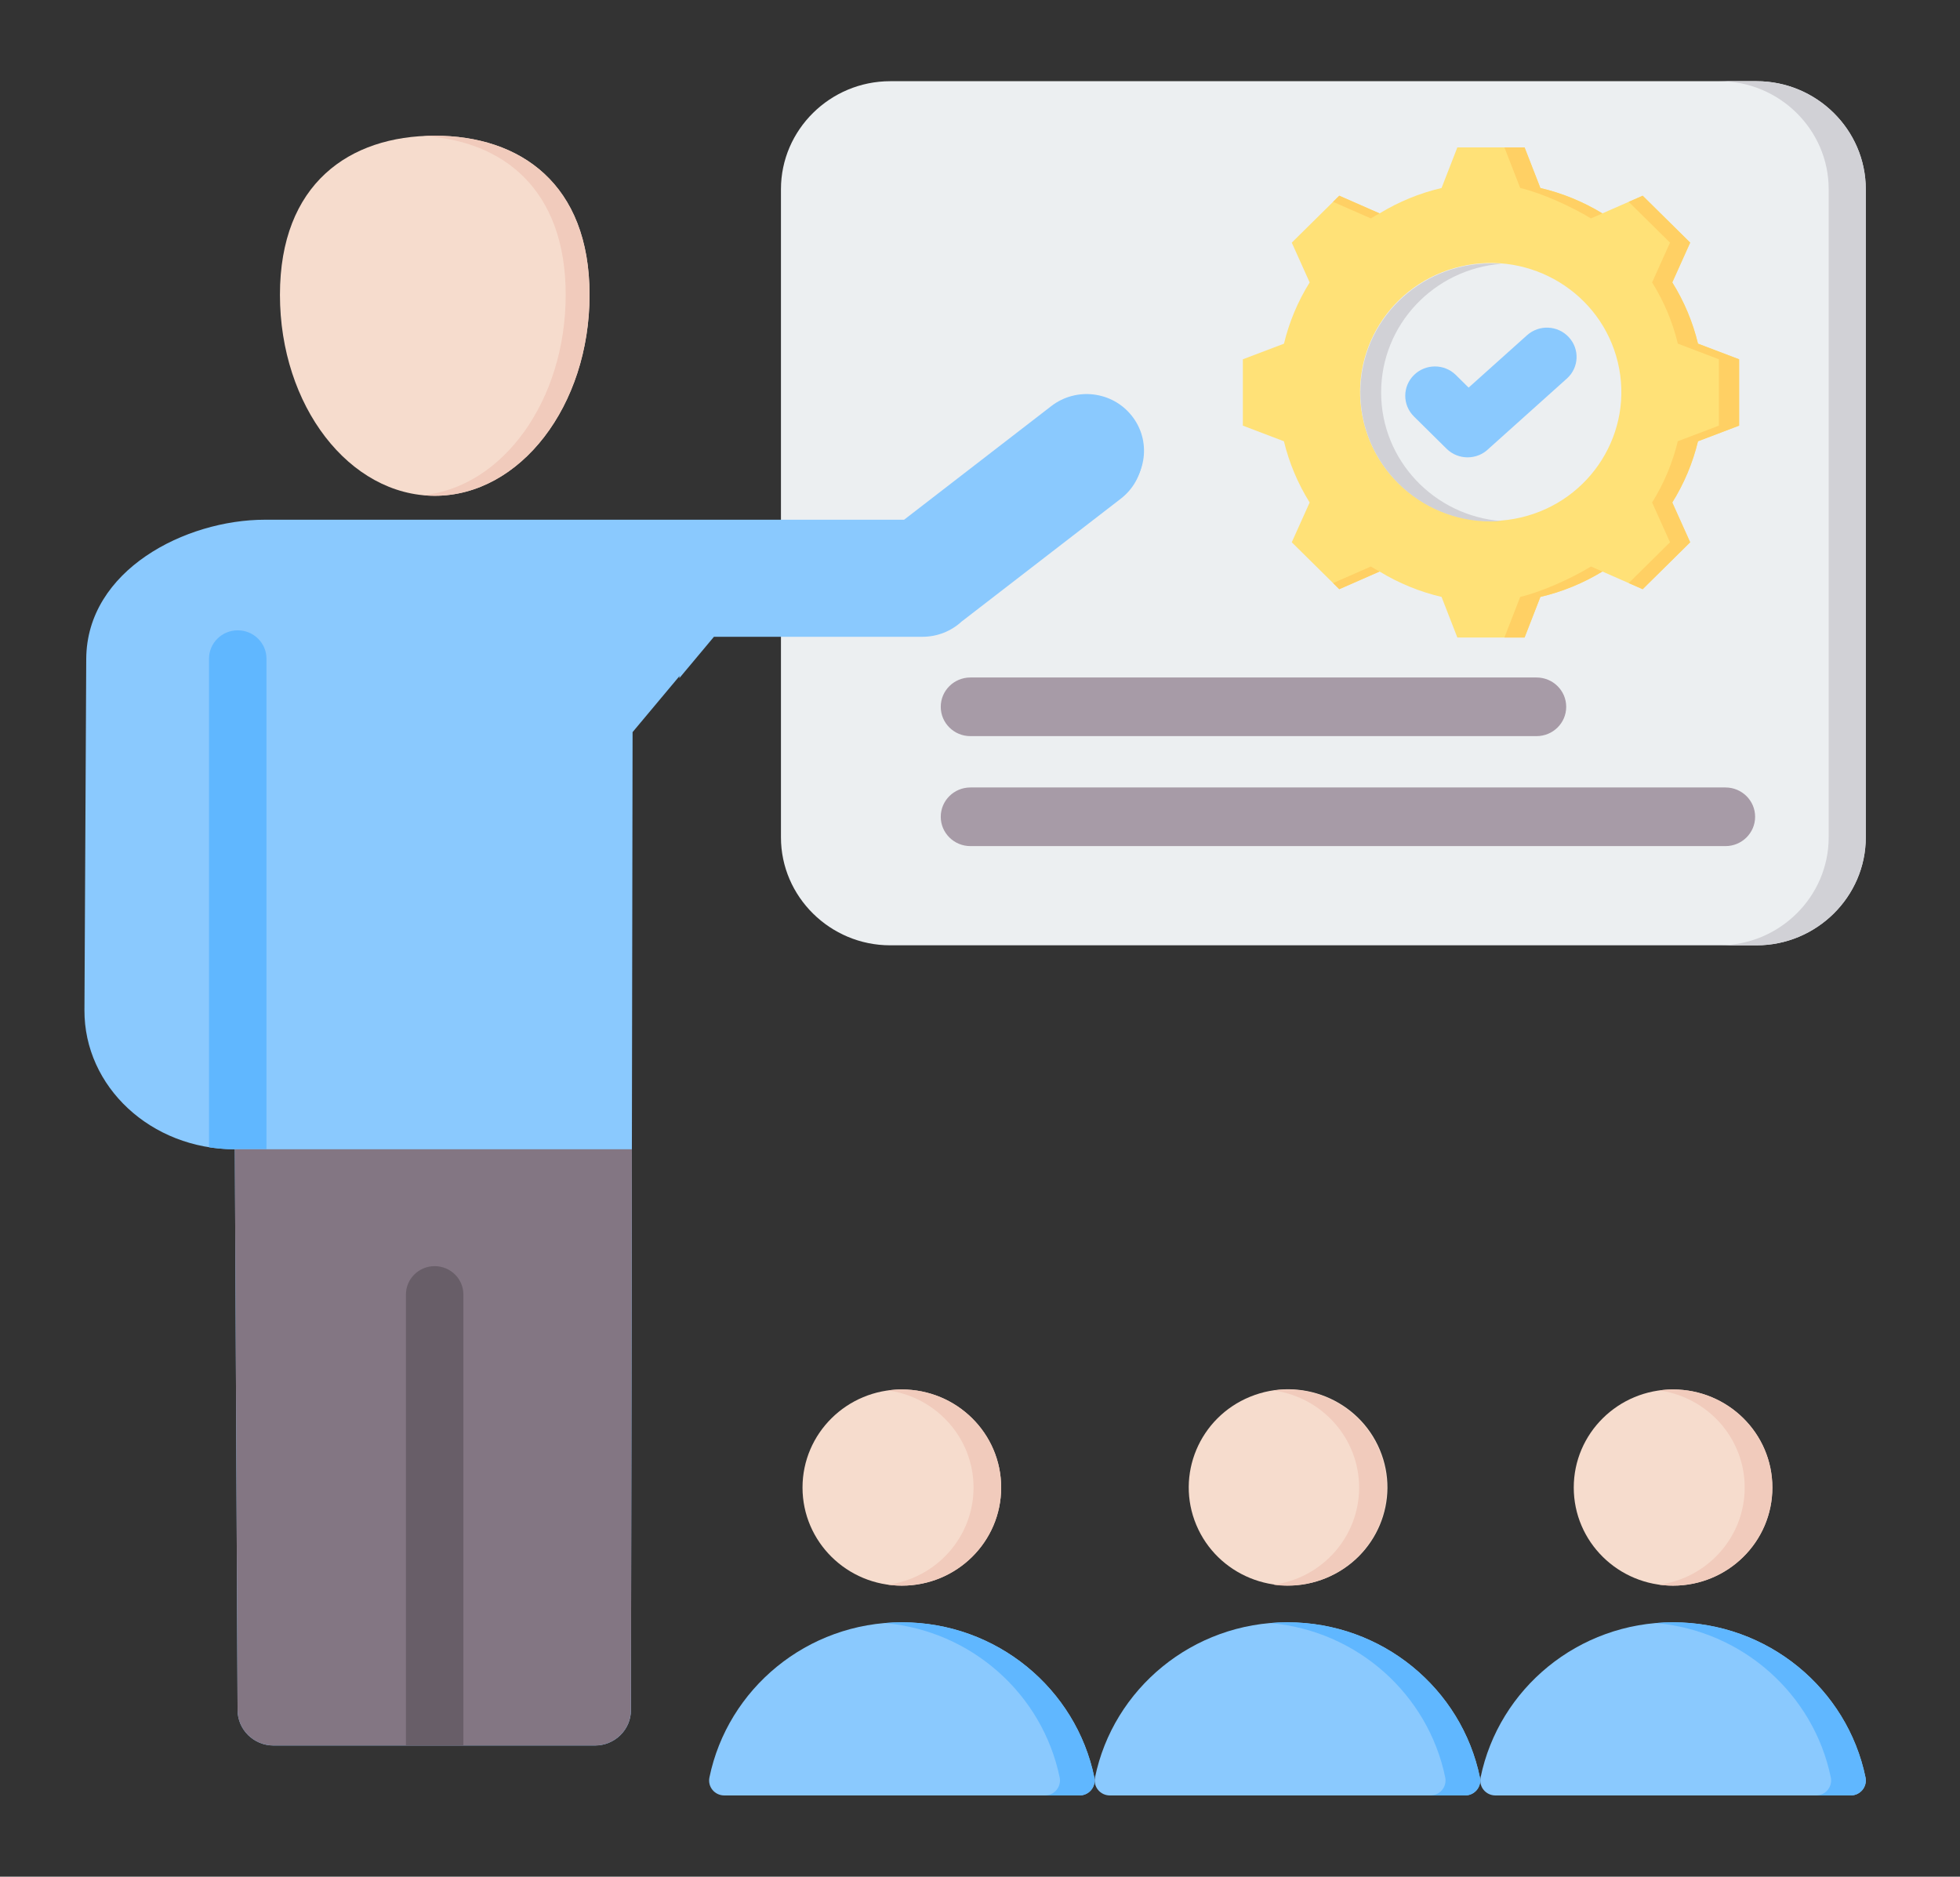 <svg width="47" height="45" viewBox="0 0 47 45" fill="none" xmlns="http://www.w3.org/2000/svg">
<rect x="0" y="0" width="47" height="45" fill="#333333" stroke="none"/>
<path fill-rule="evenodd" clip-rule="evenodd" d="M17.37 43.052H25.883C26.116 43.052 26.288 42.844 26.241 42.619C25.804 40.497 23.904 38.9 21.626 38.9C19.349 38.9 17.449 40.497 17.012 42.619C16.965 42.844 17.137 43.052 17.37 43.052Z" fill="#8AC9FE"/>
<path fill-rule="evenodd" clip-rule="evenodd" d="M25.052 43.052H25.884C26.116 43.052 26.288 42.844 26.242 42.619C25.804 40.497 23.905 38.9 21.627 38.9C21.487 38.9 21.348 38.907 21.211 38.918C23.301 39.099 24.999 40.628 25.41 42.619C25.456 42.844 25.284 43.052 25.052 43.052Z" fill="#60B7FF"/>
<path d="M21.625 38.021C22.941 38.021 24.007 36.968 24.007 35.669C24.007 34.37 22.941 33.317 21.625 33.317C20.31 33.317 19.244 34.37 19.244 35.669C19.244 36.968 20.31 38.021 21.625 38.021Z" fill="#F6DCCD"/>
<path fill-rule="evenodd" clip-rule="evenodd" d="M21.627 33.317C22.942 33.317 24.008 34.37 24.008 35.669C24.008 36.968 22.942 38.021 21.627 38.021C21.514 38.021 21.403 38.013 21.295 37.998C22.453 37.839 23.345 36.857 23.345 35.669C23.345 34.482 22.453 33.5 21.295 33.34C21.403 33.325 21.514 33.317 21.627 33.317Z" fill="#F1CBBC"/>
<path fill-rule="evenodd" clip-rule="evenodd" d="M18.727 4.536C18.727 3.112 19.906 1.947 21.348 1.947H42.12C43.561 1.947 44.74 3.112 44.74 4.536V20.079C44.74 21.502 43.56 22.667 42.12 22.667H21.347C19.907 22.667 18.727 21.502 18.727 20.079L18.727 4.536Z" fill="#ECEFF1"/>
<path fill-rule="evenodd" clip-rule="evenodd" d="M41.23 1.947H42.12C43.562 1.947 44.741 3.112 44.741 4.536V20.079C44.741 21.502 43.561 22.667 42.12 22.667H41.23C42.671 22.667 43.851 21.502 43.851 20.079V4.536C43.851 3.112 42.672 1.947 41.23 1.947Z" fill="#D1D1D6"/>
<path fill-rule="evenodd" clip-rule="evenodd" d="M23.27 20.288C22.877 20.288 22.559 19.973 22.559 19.585C22.559 19.197 22.877 18.882 23.27 18.882H41.376C41.769 18.882 42.087 19.197 42.087 19.585C42.087 19.973 41.769 20.288 41.376 20.288H23.27ZM23.27 17.651C22.877 17.651 22.559 17.337 22.559 16.948C22.559 16.56 22.877 16.245 23.27 16.245H36.845C37.239 16.245 37.557 16.56 37.557 16.948C37.557 17.337 37.239 17.651 36.845 17.651H23.27Z" fill="#A79BA7"/>
<path fill-rule="evenodd" clip-rule="evenodd" d="M6.558 41.854H14.27C14.743 41.854 15.13 41.473 15.13 41.005L15.169 17.555L17.149 15.189H22.148C22.511 15.189 22.841 15.051 23.088 14.824L26.904 11.879C27.503 11.417 27.609 10.563 27.141 9.972C26.674 9.38 25.809 9.275 25.21 9.737L21.68 12.462H6.353C4.448 12.462 2.079 13.669 2.068 15.799L2.025 24.22C2.016 26.055 3.617 27.557 5.631 27.557L5.697 41.008C5.7 41.475 6.086 41.854 6.558 41.854Z" fill="#8AC9FE"/>
<path fill-rule="evenodd" clip-rule="evenodd" d="M5.012 27.509C5.168 27.534 5.327 27.549 5.49 27.555H6.39V15.795C6.39 15.419 6.081 15.114 5.701 15.114C5.32 15.114 5.012 15.419 5.012 15.795L5.012 27.509Z" fill="#60B7FF"/>
<path fill-rule="evenodd" clip-rule="evenodd" d="M6.558 41.854H14.269C14.743 41.854 15.129 41.473 15.13 41.005L15.152 27.557H5.631L5.697 41.008C5.699 41.475 6.085 41.854 6.558 41.854Z" fill="#837683"/>
<path fill-rule="evenodd" clip-rule="evenodd" d="M9.734 41.854H11.112V31.041C11.112 30.665 10.804 30.36 10.423 30.36C10.043 30.36 9.734 30.665 9.734 31.041V41.854Z" fill="#685E68"/>
<path fill-rule="evenodd" clip-rule="evenodd" d="M17.12 15.269H22.119C22.482 15.269 22.812 15.131 23.059 14.904L26.875 11.959C27.474 11.497 27.58 10.643 27.113 10.052C26.645 9.46 25.78 9.355 25.181 9.817L21.651 12.542H16.291V16.26L17.12 15.269Z" fill="#8AC9FE"/>
<path fill-rule="evenodd" clip-rule="evenodd" d="M10.425 3.254C12.476 3.254 14.137 4.408 14.137 7.069C14.137 9.731 12.475 11.888 10.425 11.888C8.375 11.888 6.713 9.73 6.713 7.069C6.713 4.408 8.375 3.254 10.425 3.254Z" fill="#F6DCCD"/>
<path fill-rule="evenodd" clip-rule="evenodd" d="M10.425 3.254C12.475 3.254 14.137 4.408 14.137 7.069C14.137 9.731 12.475 11.888 10.425 11.888C10.329 11.888 10.233 11.883 10.139 11.874C12.055 11.684 13.565 9.605 13.565 7.069C13.565 4.533 12.055 3.366 10.139 3.262C10.233 3.256 10.329 3.254 10.425 3.254Z" fill="#F1CBBC"/>
<path fill-rule="evenodd" clip-rule="evenodd" d="M36.937 4.508C37.463 4.631 37.965 4.837 38.424 5.117L39.391 4.693L40.529 5.818L40.1 6.772C40.383 7.226 40.592 7.722 40.717 8.241L41.703 8.615V10.206L40.717 10.581C40.591 11.1 40.383 11.595 40.1 12.049L40.529 13.003L39.39 14.128L38.425 13.704C37.965 13.984 37.463 14.19 36.937 14.313L36.558 15.287H34.947L34.568 14.313C34.042 14.19 33.541 13.984 33.081 13.704L32.115 14.128L30.976 13.003L31.405 12.049C31.122 11.595 30.913 11.099 30.788 10.581L29.803 10.206V8.615L30.789 8.241C30.914 7.722 31.122 7.226 31.405 6.772L30.976 5.818L32.115 4.693L33.081 5.117C33.541 4.837 34.042 4.631 34.568 4.508L34.947 3.534H36.558L36.937 4.508Z" fill="#FFE177"/>
<path fill-rule="evenodd" clip-rule="evenodd" d="M33.082 13.704L32.116 14.128L31.967 13.981L32.873 13.584C32.941 13.626 33.011 13.666 33.082 13.704ZM36.938 4.508C37.463 4.631 37.965 4.837 38.425 5.117L38.15 5.237C37.691 4.958 36.98 4.631 36.454 4.508L36.075 3.534H36.559L36.938 4.508ZM38.425 13.704C37.965 13.984 37.464 14.19 36.938 14.313L36.559 15.287H36.075L36.454 14.313C36.98 14.19 37.691 13.864 38.151 13.584L38.425 13.704ZM31.967 4.84L32.116 4.693L33.082 5.117C33.011 5.155 32.941 5.195 32.873 5.237L31.967 4.84ZM39.056 4.84L39.391 4.693L40.53 5.817L40.101 6.771C40.384 7.226 40.592 7.721 40.717 8.24L41.703 8.615V10.206L40.717 10.581C40.592 11.099 40.384 11.595 40.101 12.049L40.53 13.003L39.391 14.128L39.056 13.981L40.046 13.003L39.617 12.049C39.9 11.595 40.108 11.099 40.233 10.58L41.219 10.206V8.615L40.234 8.24C40.109 7.721 39.9 7.226 39.617 6.772L40.046 5.818L39.056 4.84Z" fill="#FFD064"/>
<path d="M36.467 12.409C38.151 12.017 39.193 10.35 38.795 8.688C38.397 7.025 36.71 5.996 35.026 6.389C33.343 6.782 32.301 8.448 32.699 10.111C33.097 11.773 34.784 12.802 36.467 12.409Z" fill="#ECEFF1"/>
<path fill-rule="evenodd" clip-rule="evenodd" d="M35.753 6.316C34.023 6.316 32.621 7.701 32.621 9.41C32.621 11.119 34.023 12.504 35.753 12.504C35.837 12.504 35.92 12.501 36.003 12.494C34.389 12.369 33.119 11.036 33.119 9.41C33.119 7.784 34.389 6.451 36.003 6.326C35.92 6.32 35.837 6.316 35.753 6.316Z" fill="#D1D1D6"/>
<path fill-rule="evenodd" clip-rule="evenodd" d="M33.906 9.987C33.628 9.712 33.628 9.267 33.906 8.993C34.184 8.718 34.635 8.718 34.912 8.993L35.217 9.294L36.617 8.039C36.907 7.778 37.356 7.799 37.62 8.086C37.885 8.373 37.864 8.817 37.573 9.077L35.7 10.757L35.696 10.761C35.418 11.035 34.967 11.035 34.689 10.761L33.906 9.987Z" fill="#8AC9FE"/>
<path fill-rule="evenodd" clip-rule="evenodd" d="M26.616 43.052H35.129C35.362 43.052 35.534 42.844 35.487 42.619C35.05 40.497 33.15 38.9 30.873 38.9C28.595 38.9 26.695 40.497 26.258 42.619C26.211 42.844 26.383 43.052 26.616 43.052Z" fill="#8AC9FE"/>
<path fill-rule="evenodd" clip-rule="evenodd" d="M34.297 43.052H35.13C35.362 43.052 35.535 42.844 35.488 42.619C35.05 40.497 33.151 38.9 30.873 38.9C30.733 38.9 30.594 38.907 30.457 38.918C32.547 39.099 34.245 40.628 34.656 42.619C34.702 42.844 34.53 43.052 34.297 43.052Z" fill="#60B7FF"/>
<path d="M31.8 37.838C33.015 37.341 33.592 35.964 33.088 34.764C32.584 33.564 31.191 32.994 29.976 33.492C28.761 33.989 28.184 35.366 28.687 36.566C29.191 37.766 30.585 38.336 31.8 37.838Z" fill="#F6DCCD"/>
<path fill-rule="evenodd" clip-rule="evenodd" d="M30.873 33.318C32.188 33.318 33.254 34.371 33.254 35.67C33.254 36.969 32.188 38.022 30.873 38.022C30.76 38.022 30.649 38.014 30.541 37.999C31.699 37.84 32.591 36.858 32.591 35.67C32.591 34.483 31.699 33.501 30.541 33.341C30.649 33.326 30.76 33.318 30.873 33.318Z" fill="#F1CBBC"/>
<path fill-rule="evenodd" clip-rule="evenodd" d="M35.862 43.052H44.376C44.608 43.052 44.78 42.844 44.734 42.619C44.296 40.497 42.396 38.9 40.119 38.9C37.841 38.9 35.941 40.497 35.504 42.619C35.457 42.844 35.629 43.052 35.862 43.052Z" fill="#8AC9FE"/>
<path fill-rule="evenodd" clip-rule="evenodd" d="M43.544 43.052H44.376C44.609 43.052 44.781 42.844 44.734 42.619C44.297 40.497 42.397 38.9 40.119 38.9C39.979 38.9 39.84 38.907 39.703 38.918C41.793 39.099 43.491 40.628 43.902 42.619C43.948 42.844 43.776 43.052 43.544 43.052Z" fill="#60B7FF"/>
<path d="M40.12 38.021C41.435 38.021 42.501 36.968 42.501 35.669C42.501 34.37 41.435 33.317 40.12 33.317C38.804 33.317 37.738 34.37 37.738 35.669C37.738 36.968 38.804 38.021 40.12 38.021Z" fill="#F6DCCD"/>
<path fill-rule="evenodd" clip-rule="evenodd" d="M40.119 33.317C41.434 33.317 42.5 34.37 42.5 35.669C42.5 36.968 41.434 38.021 40.119 38.021C40.006 38.021 39.895 38.013 39.787 37.998C40.945 37.839 41.837 36.857 41.837 35.669C41.837 34.482 40.945 33.5 39.787 33.34C39.895 33.325 40.006 33.317 40.119 33.317Z" fill="#F1CBBC"/>
</svg>
